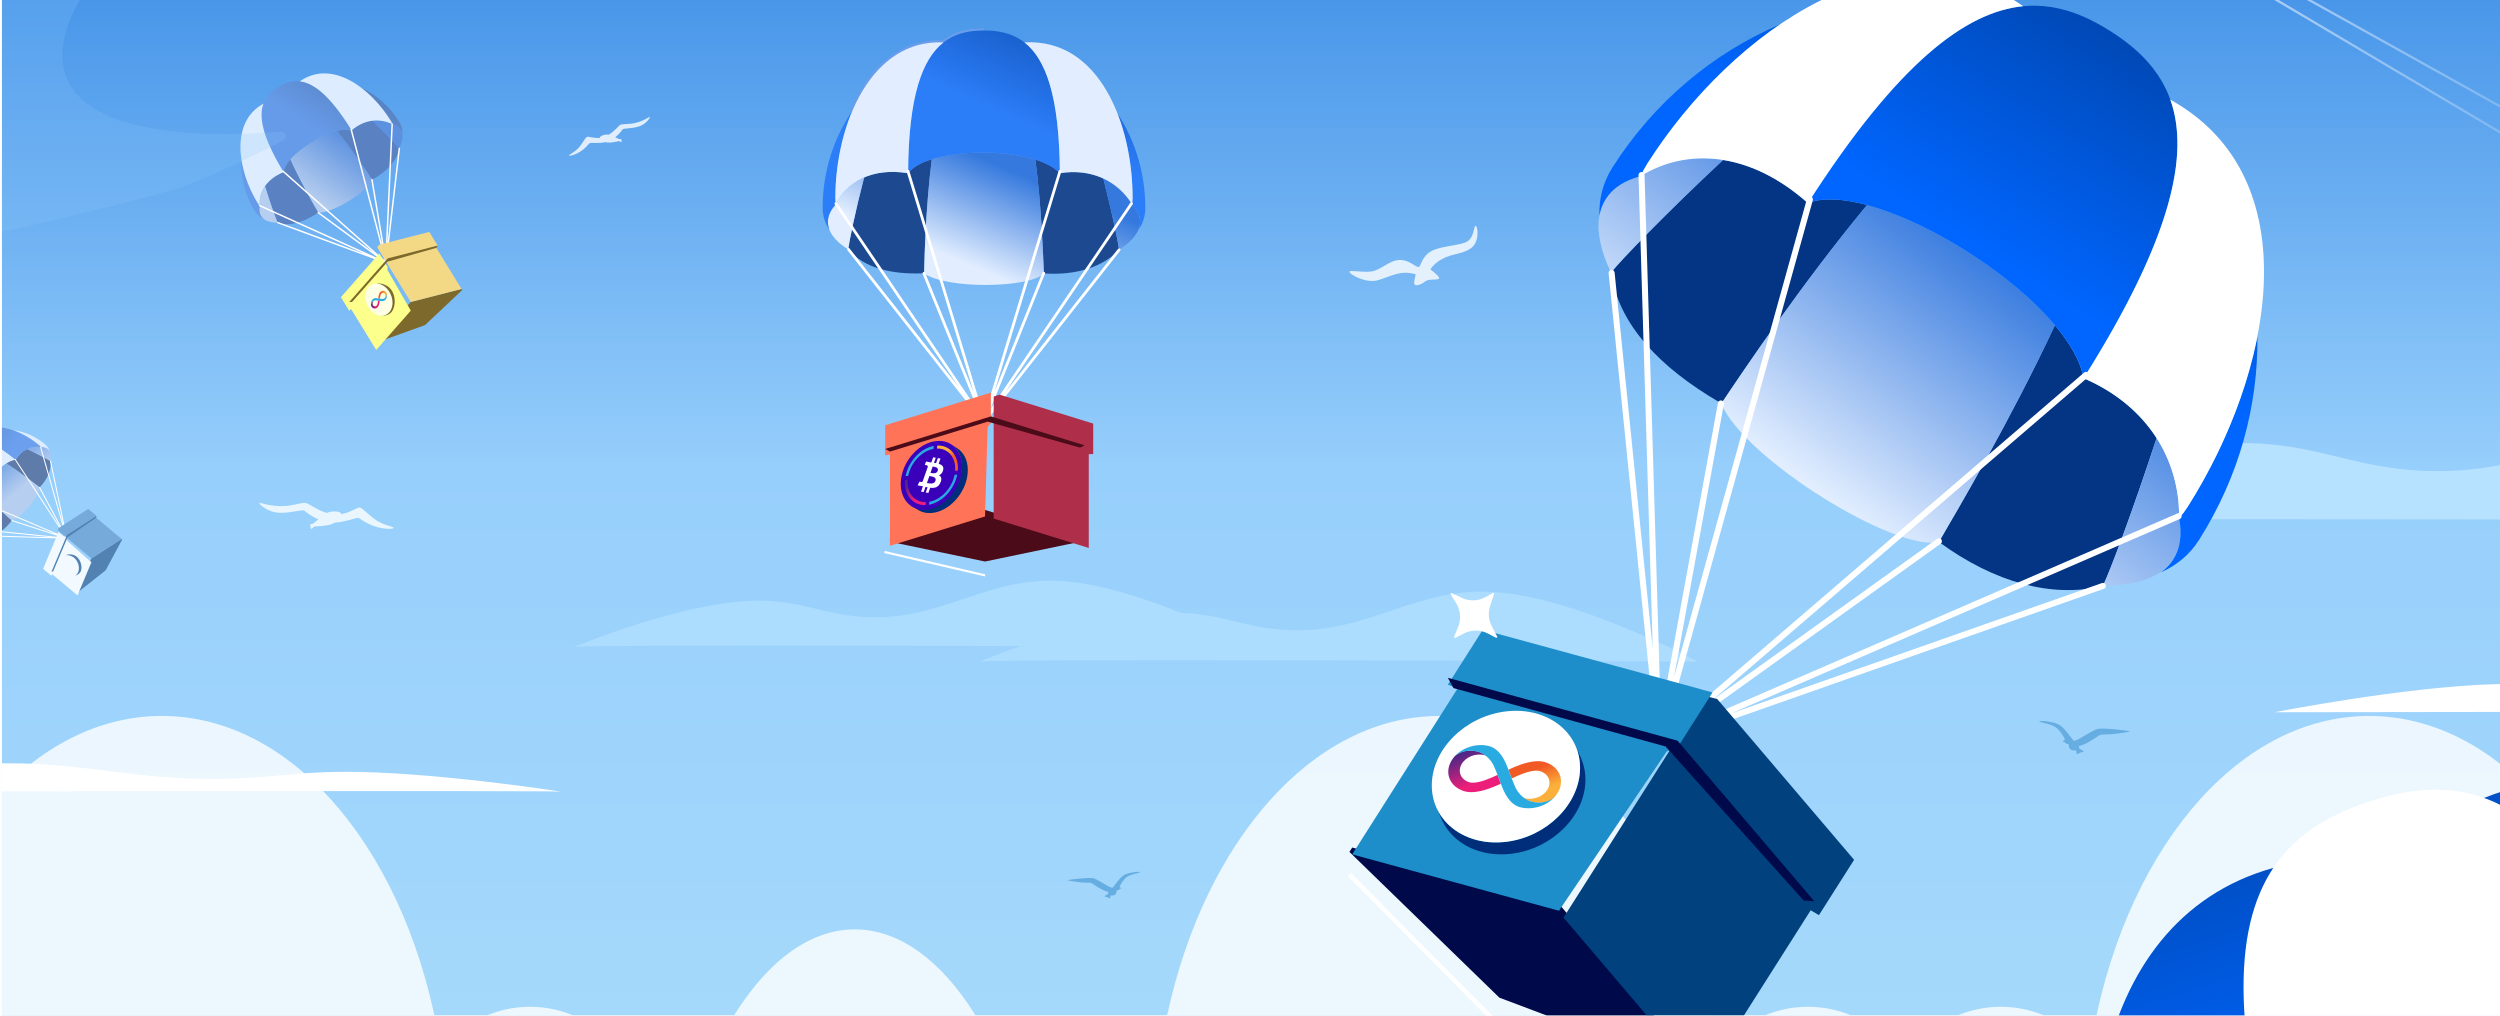 <svg width="640" height="260" viewBox="0 0 640 260" fill="none" xmlns="http://www.w3.org/2000/svg">
    <g clip-path="url(#clip0_6931_112375)" filter="url(#filter0_d_6931_112375)">
        <rect width="640" height="400" transform="translate(0.5 -70)" fill="white"/>
        <g clip-path="url(#clip1_6931_112375)">
            <rect width="640" height="400" transform="translate(0.5 -70)" fill="url(#paint0_linear_6931_112375)"/>
            <path fill-rule="evenodd" clip-rule="evenodd" d="M81.498 53.428C80.257 51.296 77.001 45.675 74.333 39.775C73.32 40.931 72.674 42.066 72.6 43.047C70.423 43.937 68.852 45.197 67.842 46.632C69.251 51.238 70.7 55.227 71.098 56.027C74.229 57.021 77.753 55.905 81.402 53.468L81.498 53.428ZM90.024 32.355C89.016 32.062 87.704 32.15 86.252 32.514C90.308 37.529 93.867 42.924 95.249 44.989C99.089 42.972 101.537 40.147 102.233 36.979C101.681 36.267 98.818 33.213 95.392 29.896C93.543 30.111 91.693 30.914 90.024 32.355ZM80.049 20.974C81.386 21.742 81.386 21.742 80.049 20.974V20.974ZM66.971 29.019C67.034 30.215 67.034 30.215 66.971 29.019V29.019Z" fill="#5A81C1"/>
            <path fill-rule="evenodd" clip-rule="evenodd" d="M86.252 32.513C82.172 33.536 76.987 36.736 74.33 39.776C77 45.677 80.257 51.297 81.497 53.429C85.331 53.627 94.669 47.651 95.247 44.992C93.865 42.924 90.307 37.528 86.252 32.513ZM95.471 29.973C98.82 33.221 101.617 36.2 102.211 36.953C103.143 35.093 103.352 33.471 102.677 32.294C102.242 31.585 101.497 31.101 100.508 30.83C98.919 30.026 97.177 29.697 95.432 29.893L95.393 29.898L95.471 29.973ZM66.489 51.703C66.283 52.708 66.377 53.591 66.812 54.299L66.843 54.349L66.872 54.39L66.898 54.432L66.927 54.471L66.958 54.513L66.992 54.557L67.023 54.596L67.054 54.635L67.085 54.672L67.114 54.703L67.148 54.739L67.182 54.776L67.192 54.786C67.213 54.807 67.237 54.831 67.257 54.851L67.294 54.885L67.307 54.896C67.333 54.922 67.362 54.945 67.39 54.971L67.427 55.002L67.44 55.013C67.46 55.029 67.481 55.047 67.502 55.062L67.544 55.094L67.572 55.114C68.393 55.716 69.601 56.013 71.099 56.026C70.7 55.226 69.252 51.237 67.843 46.63C66.747 48.192 66.315 49.963 66.489 51.703Z" fill="url(#paint1_linear_6931_112375)"/>
            <path opacity="0.2" d="M617.744 236.45C617.744 241.966 613.074 246.436 607.311 246.436H592.675C586.914 246.436 582.244 241.966 582.244 236.45C582.244 230.936 586.914 226.467 592.675 226.467H607.311C613.074 226.467 617.744 230.936 617.744 236.45Z" fill="url(#paint2_linear_6931_112375)"/>
            <path fill-rule="evenodd" clip-rule="evenodd" d="M61.785 39.73C61.56 44.224 62.662 48.882 65.228 53.063C65.798 53.991 66.597 54.667 67.579 55.119C67.266 54.892 67.009 54.619 66.814 54.301C66.378 53.59 66.282 52.71 66.49 51.705C66.303 51.491 66.132 51.258 65.98 51.007C63.897 47.614 62.349 43.612 61.785 39.73ZM92.446 21.434C95.454 23.709 98.128 26.813 100.12 30.059C100.275 30.31 100.403 30.567 100.51 30.829C101.499 31.102 102.242 31.586 102.678 32.294C102.873 32.612 102.999 32.965 103.061 33.348C103.101 32.267 102.863 31.249 102.293 30.321C99.828 26.305 96.358 23.292 92.446 21.434ZM90.024 32.356C81.444 18.506 76.025 18.378 71.252 21.305C66.48 24.233 64.138 29.126 72.6 43.048C72.945 38.577 85.104 30.923 90.024 32.356Z" fill="url(#paint3_linear_6931_112375)"/>
            <path fill-rule="evenodd" clip-rule="evenodd" d="M76.74 19.825C80.31 20.227 84.517 23.462 90.023 32.354C93.279 29.541 97.225 29.165 100.508 30.829C100.403 30.567 100.273 30.31 100.119 30.059C94.91 21.569 85.027 14.038 76.74 19.825ZM67.443 25.531C58.902 30.224 60.771 42.518 65.98 51.008C66.134 51.259 66.304 51.491 66.49 51.702C66.153 48.364 68.056 44.905 72.598 43.047C67.165 34.109 66.188 28.892 67.443 25.531Z" fill="#DEECFF"/>
            <path fill-rule="evenodd" clip-rule="evenodd" d="M97.905 62.014L95.024 45C95.008 44.896 95.076 44.8 95.18 44.781C95.281 44.763 95.38 44.833 95.398 44.935L98.673 64.284L100.202 30.792C100.207 30.688 100.296 30.607 100.4 30.613C100.504 30.618 100.584 30.706 100.579 30.81L99.182 61.385L102.043 36.953C102.054 36.849 102.147 36.776 102.251 36.787C102.355 36.8 102.428 36.893 102.418 36.997L98.995 66.232V66.235V66.237V66.24L98.993 66.243V66.248V66.253L98.99 66.258V66.261L98.987 66.266V66.271L98.985 66.277V66.279L98.982 66.282V66.287L98.98 66.29V66.292L98.977 66.295L98.974 66.3V66.303H98.972V66.308L98.969 66.31V66.313H98.966V66.316C98.959 66.326 98.951 66.336 98.943 66.344L98.941 66.347L98.938 66.349V66.352L98.933 66.355L98.93 66.357L98.927 66.36L98.922 66.362L98.92 66.365L98.917 66.368H98.915L98.912 66.37L98.909 66.373H98.907L98.904 66.375L98.901 66.378H98.899L98.896 66.381H98.894L98.891 66.383H98.888C98.883 66.388 98.878 66.391 98.873 66.394L98.87 66.396L98.868 66.399C98.842 66.412 98.816 66.422 98.787 66.425H98.782H98.777C98.761 66.425 98.746 66.422 98.73 66.42L98.725 66.417C98.714 66.414 98.701 66.412 98.691 66.407L98.282 66.222L71.061 56.175C70.964 56.139 70.915 56.03 70.949 55.933C70.985 55.835 71.094 55.785 71.193 55.822L93.427 64.027L66.371 51.801C66.275 51.757 66.234 51.645 66.275 51.551C66.319 51.455 66.431 51.413 66.525 51.455L97.388 65.403L81.359 53.593C81.276 53.53 81.258 53.411 81.32 53.328C81.38 53.244 81.5 53.226 81.583 53.288L95.567 63.593L72.322 42.971C72.244 42.901 72.236 42.784 72.306 42.706C72.374 42.628 72.494 42.62 72.572 42.688L98.467 65.66L89.716 32.168C89.69 32.069 89.752 31.965 89.851 31.939C89.952 31.913 90.056 31.973 90.082 32.074L97.905 62.014Z" fill="white"/>
            <path fill-rule="evenodd" clip-rule="evenodd" d="M96.482 86.654L108.797 82.225L118.322 73.251L118.153 72.973L105.163 76.3L96.312 86.376L96.482 86.654Z" fill="#7C692B"/>
            <path fill-rule="evenodd" clip-rule="evenodd" d="M96.561 62.282L97.095 61.65L109.895 58.372L112.041 61.869L111.541 62.199L118.153 72.973L105.162 76.3L96.561 62.282Z" fill="#F3D986"/>
            <path d="M788.79 132.483C693.219 132.051 500.395 131.447 493.664 132.483C493.664 132.483 542.42 111.884 575.212 112.42C593.119 112.712 602.622 118.799 620.516 119.539C654.646 120.949 672.54 101.337 706.595 104.006C740.462 106.66 788.79 132.483 788.79 132.483Z" fill="#B6E2FF"/>
            <g filter="url(#filter1_ii_6931_112375)">
                <path fill-rule="evenodd" clip-rule="evenodd" d="M96.563 62.287L96.561 62.282L87.712 72.359L87.715 72.361L87.272 72.865L89.403 76.338L89.87 75.876L96.314 86.376L105.162 76.299L99.169 65.863L99.238 65.139L97.107 61.669L96.563 62.287Z" fill="#FCFF8B"/>
            </g>
            <path d="M321.22 164.612C264.826 164.358 151.045 164.001 147.074 164.612C147.074 164.612 175.844 152.458 195.193 152.773C205.76 152.946 211.367 156.538 221.926 156.974C242.065 157.806 252.624 146.234 272.719 147.809C292.703 149.375 321.22 164.612 321.22 164.612Z" fill="#ACDDFF"/>
            <path fill-rule="evenodd" clip-rule="evenodd" d="M99.244 65.148L89.4 76.332L90.13 76.3L99.242 65.979L111.692 62.446L112.039 61.865L99.244 65.148Z" fill="#7C692B"/>
            <path fill-rule="evenodd" clip-rule="evenodd" d="M-14.901 128.691L-6.309 123.686L-0.429 115.67L-0.593 115.486L-9.84 119.76L-15.066 128.507L-14.901 128.691Z" fill="#5182B1"/>
            <path d="M434.644 168.369C375.1 168.1 254.962 167.723 250.769 168.369C250.769 168.369 281.146 155.535 301.576 155.868C312.733 156.05 318.654 159.843 329.803 160.304C351.067 161.182 362.216 148.964 383.433 150.626C404.534 152.28 434.644 168.369 434.644 168.369Z" fill="#ACDDFF"/>
            <path d="M-58.58 201.647C6.886 201.539 138.97 201.386 143.581 201.647C143.581 201.647 110.183 196.454 87.721 196.589C75.454 196.662 68.945 198.197 56.687 198.384C33.309 198.739 21.051 193.794 -2.276 194.467C-25.475 195.137 -58.58 201.647 -58.58 201.647Z" fill="white"/>
            <path d="M-182.764 201.647C-117.299 201.539 14.785 201.386 19.396 201.647C19.396 201.647 -14.002 196.454 -36.464 196.589C-48.73 196.662 -55.24 198.197 -67.497 198.384C-90.876 198.739 -103.134 193.794 -126.461 194.467C-149.66 195.137 -182.764 201.647 -182.764 201.647Z" fill="white"/>
            <g filter="url(#filter2_f_6931_112375)">
                <path d="M233.292 295.124C229.279 295.124 225.523 296.764 222.275 299.588C215.934 288.075 206.417 280.713 195.736 280.713C187.415 280.713 179.783 285.163 173.815 292.567C166.864 271.336 152.407 256.735 135.689 256.735C127.223 256.735 119.341 260.493 112.714 266.945C104.886 218.357 75.948 182.28 41.426 182.28C8.883 182.28 -18.695 214.346 -28.309 258.727C-40.362 263.37 -50.33 275.828 -55.791 292.297C-57.254 291.836 -58.767 291.59 -60.318 291.59C-72.56 291.59 -82.484 306.609 -82.484 325.132C-82.484 325.452 -82.459 325.761 -82.453 326.077H255.374C254.496 308.765 244.956 295.124 233.292 295.124Z" fill="white" fill-opacity="0.8"/>
            </g>
            <g filter="url(#filter3_f_6931_112375)">
                <path d="M560.44 295.124C556.426 295.124 552.67 296.764 549.422 299.588C543.081 288.075 533.564 280.713 522.883 280.713C514.562 280.713 506.93 285.163 500.962 292.567C494.011 271.336 479.554 256.735 462.836 256.735C454.37 256.735 446.488 260.493 439.861 266.945C432.033 218.357 403.095 182.28 368.574 182.28C336.03 182.28 308.452 214.346 298.838 258.727C286.785 263.37 276.818 275.828 271.356 292.297C269.893 291.836 268.381 291.59 266.83 291.59C254.587 291.59 244.664 306.609 244.664 325.132C244.664 325.452 244.689 325.761 244.694 326.077H582.521C581.643 308.765 572.103 295.124 560.44 295.124Z" fill="white" fill-opacity="0.8"/>
            </g>
            <g filter="url(#filter4_f_6931_112375)">
                <path d="M414.624 295.124C418.637 295.124 422.393 296.764 425.641 299.588C431.982 288.075 441.5 280.713 452.18 280.713C460.501 280.713 468.133 285.163 474.101 292.567C481.052 271.336 495.509 256.735 512.227 256.735C520.693 256.735 528.575 260.493 535.202 266.945C543.03 218.357 571.968 182.28 606.49 182.28C639.033 182.28 666.612 214.346 676.225 258.727C688.278 263.37 698.245 275.828 703.707 292.297C705.17 291.836 706.683 291.59 708.234 291.59C720.476 291.59 730.4 306.609 730.4 325.132C730.4 325.452 730.375 325.761 730.369 326.077H392.542C393.42 308.765 402.96 295.124 414.624 295.124Z" fill="white" fill-opacity="0.8"/>
            </g>
            <g filter="url(#filter5_f_6931_112375)">
                <path d="M83.6 349.768C86.429 349.768 89.076 351.408 91.365 354.232C95.834 342.719 102.542 335.357 110.07 335.357C115.935 335.357 121.314 339.807 125.521 347.211C130.419 325.98 140.609 311.379 152.392 311.379C158.359 311.379 163.915 315.137 168.585 321.589C174.103 273.001 194.499 236.924 218.83 236.924C241.767 236.924 261.205 268.99 267.98 313.371C276.476 318.014 283.501 330.472 287.35 346.941C288.381 346.48 289.447 346.235 290.541 346.235C299.169 346.235 306.164 361.253 306.164 379.776C306.164 380.096 306.146 380.405 306.142 380.721H68.036C68.655 363.409 75.379 349.768 83.6 349.768Z" fill="white" fill-opacity="0.8"/>
            </g>
            <path d="M582.244 181.337C647.709 181.228 779.793 181.076 784.404 181.337C784.404 181.337 751.006 176.143 728.544 176.278C716.278 176.352 709.768 177.887 697.511 178.073C674.132 178.429 661.874 173.484 638.547 174.157C615.348 174.826 582.244 181.337 582.244 181.337Z" fill="white"/>
            <path d="M405.31 -104.522L689.715 53.914" stroke="url(#paint4_linear_6931_112375)" stroke-width="0.586"/>
            <path d="M407.43 -104.788L687.594 61.032" stroke="url(#paint5_linear_6931_112375)" stroke-width="0.586"/>
            <path d="M218.264 27.235C222.685 16.959 230.434 9.33 241.537 9.863C238.988 11.852 236.839 15.015 235.275 19.909C238.679 9.259 244.853 6.805 251.897 6.805M289.832 51.154C289.825 51.201 289.818 51.248 289.81 51.294C286.145 45.337 279.385 42.026 271.317 43.347M271.317 43.347C271.301 39.685 271.166 36.378 270.923 33.393M271.317 43.347C264.777 36.14 237.487 36.454 232.48 43.345L232.48 43.347L232.479 43.347" stroke="#689DEC" stroke-width="1.109"/>
            <path fill-rule="evenodd" clip-rule="evenodd" d="M236.573 68.997C236.685 64.312 236.996 51.976 238.536 39.77C235.749 40.641 233.579 41.837 232.48 43.348C228.072 42.627 224.279 43.104 221.22 44.427C218.923 53.286 217.302 61.18 217.157 62.873C221.235 67.592 228.054 69.287 236.382 68.969L236.573 68.997ZM271.317 43.348C269.977 41.873 267.765 40.711 265.054 39.858C266.635 52.008 267.037 64.276 267.224 68.997C275.448 69.549 282.218 67.405 286.49 62.967C286.307 61.263 284.703 53.475 282.451 44.701C279.243 43.211 275.452 42.671 271.317 43.348ZM266.474 15.011C267.874 17.585 267.874 17.585 266.474 15.011V15.011ZM237.305 15.044C236.221 17.043 236.221 17.043 237.305 15.044V15.044Z" fill="#1D4991"/>
            <path fill-rule="evenodd" clip-rule="evenodd" d="M265.054 39.857C257.432 37.459 245.854 37.491 238.536 39.771C236.995 51.977 236.685 64.313 236.575 68.997C242.582 73.129 263.643 72.731 267.224 68.997C267.038 64.276 266.635 52.007 265.054 39.857ZM282.504 44.904C284.701 53.489 286.27 61.09 286.483 62.901C289.839 60.815 291.786 58.397 291.866 55.819C291.866 54.238 291.144 52.716 289.81 51.295C288.038 48.413 285.541 46.151 282.524 44.735L282.452 44.701L282.504 44.904ZM213.987 51.295C212.654 52.716 211.932 54.238 211.932 55.819V55.927L211.937 56.023L211.94 56.118L211.947 56.212L211.954 56.307L211.967 56.416L211.979 56.509L211.991 56.602L212.006 56.693L212.021 56.774L212.038 56.865L212.058 56.956L212.062 56.983C212.077 57.041 212.089 57.098 212.104 57.154L212.129 57.245L212.139 57.275C212.158 57.341 212.178 57.41 212.2 57.476L212.229 57.567L212.239 57.594C212.256 57.643 212.274 57.692 212.291 57.739L212.328 57.832L212.352 57.893C213.084 59.683 214.746 61.362 217.156 62.872C217.304 61.181 218.924 53.285 221.219 44.426C217.893 45.864 215.433 48.302 213.987 51.295Z" fill="url(#paint6_linear_6931_112375)"/>
            <path fill-rule="evenodd" clip-rule="evenodd" d="M218.265 27.233C213.437 34.287 210.595 42.922 210.595 52.243C210.595 54.313 211.219 56.2 212.356 57.904C212.076 57.223 211.933 56.528 211.933 55.819C211.933 54.236 212.654 52.716 213.986 51.294C213.899 50.763 213.852 50.219 213.852 49.658C213.852 42.097 215.321 34.078 218.265 27.233ZM286.09 28.071C288.699 34.742 289.944 42.427 289.944 49.658C289.944 50.219 289.898 50.763 289.81 51.294C291.143 52.716 291.865 54.236 291.865 55.819C291.865 56.528 291.72 57.223 291.44 57.904C292.578 56.2 293.202 54.313 293.202 52.243C293.202 43.289 290.578 34.966 286.09 28.071ZM271.317 43.347C271.186 12.398 262.535 6.805 251.897 6.805C241.262 6.805 232.611 12.398 232.479 43.347C237.482 36.454 264.776 36.14 271.317 43.347Z" fill="url(#paint7_linear_6931_112375)"/>
            <path fill-rule="evenodd" clip-rule="evenodd" d="M262.26 9.862C267.636 14.059 271.233 23.479 271.317 43.347C279.385 42.026 286.145 45.336 289.81 51.293C289.899 50.764 289.944 50.217 289.944 49.659C289.944 30.738 281.425 8.726 262.26 9.862ZM241.537 9.862C223.04 8.976 213.852 30.738 213.852 49.659C213.852 50.217 213.899 50.764 213.986 51.293C216.762 45.552 223.277 41.842 232.48 43.347C232.565 23.479 236.159 14.059 241.537 9.862Z" fill="#E2EEFF"/>
            <path fill-rule="evenodd" clip-rule="evenodd" d="M254.611 99.203L266.854 68.792C266.927 68.608 267.135 68.518 267.319 68.593C267.504 68.666 267.591 68.877 267.518 69.059L253.598 103.642L289.349 50.932C289.461 50.77 289.684 50.726 289.846 50.838C290.011 50.949 290.052 51.172 289.943 51.335L257.305 99.455L286.21 62.736C286.331 62.581 286.556 62.554 286.712 62.676C286.867 62.799 286.896 63.025 286.772 63.18L252.185 107.116V107.118H252.182V107.121L252.18 107.123L252.177 107.125L252.175 107.128L252.172 107.13V107.133L252.168 107.138L252.165 107.14L252.16 107.145L252.153 107.152L252.146 107.159L252.141 107.164L252.138 107.167L252.134 107.171L252.131 107.174L252.129 107.176H252.126L252.124 107.179L252.121 107.181H252.119V107.184H252.117L252.114 107.186L252.112 107.188L252.109 107.191H252.107L252.105 107.193L252.102 107.196H252.1V107.198L252.095 107.201H252.092L252.09 107.203L252.088 107.205H252.085L252.083 107.208H252.08L252.078 107.21L252.075 107.213H252.073L252.071 107.215H252.068L252.066 107.218H252.063L252.061 107.22L252.056 107.222H252.054C252.034 107.232 252.012 107.239 251.991 107.247H251.986L251.983 107.249H251.981H251.978H251.976H251.974L251.964 107.251C251.961 107.251 251.959 107.254 251.957 107.254H251.947L251.942 107.256H251.937H251.935H251.932H251.93H251.925H251.923H251.92H251.918L251.915 107.259H251.913H251.911H251.908H251.906H251.903H251.901H251.898H251.896H251.894H251.891H251.889H251.886H251.884L251.881 107.256H251.879H251.877H251.874H251.869H251.867H251.865H251.862H251.86C251.85 107.256 251.838 107.259 251.828 107.259H251.821H251.814C251.76 107.256 251.707 107.244 251.656 107.218H251.654L251.651 107.215H251.649V107.213L251.644 107.21C251.617 107.196 251.593 107.176 251.571 107.157L251.564 107.15C251.549 107.133 251.535 107.116 251.523 107.096L251.043 106.391L216.95 63.078C216.826 62.923 216.853 62.697 217.008 62.576C217.163 62.453 217.388 62.479 217.512 62.635L245.36 98.012L213.701 51.335C213.589 51.172 213.631 50.949 213.796 50.838C213.96 50.726 214.183 50.77 214.293 50.932L250.41 104.18L236.189 69.127C236.116 68.945 236.203 68.736 236.388 68.661C236.57 68.586 236.78 68.676 236.853 68.858L249.258 99.433L232.106 42.951C232.048 42.762 232.157 42.561 232.346 42.505C232.535 42.447 232.734 42.554 232.792 42.743L251.898 105.666L271.007 42.743C271.063 42.554 271.264 42.447 271.453 42.505C271.642 42.561 271.749 42.762 271.693 42.951L254.611 99.203Z" fill="white"/>
            <path fill-rule="evenodd" clip-rule="evenodd" d="M227.829 137.681L252.166 142.748L276.506 137.681V137.061L252.166 129.541L227.829 137.061V137.681Z" fill="#4B0B19"/>
            <g filter="url(#filter6_i_6931_112375)">
                <path fill-rule="evenodd" clip-rule="evenodd" d="M252.166 98.299L253.663 97.807L277.643 105.218V113.011L276.505 113.05V137.062L252.166 129.54V98.299Z" fill="#AF2F4A"/>
            </g>
            <g filter="url(#filter7_ii_6931_112375)">
                <path fill-rule="evenodd" clip-rule="evenodd" d="M252.167 98.31V98.3L227.83 105.82V105.831L226.612 106.206V113.943L227.83 113.66V137.062L252.167 129.541L252.832 106.685L253.664 105.585V97.847L252.167 98.31Z" fill="#FF7458"/>
            </g>
            <path fill-rule="evenodd" clip-rule="evenodd" d="M243.408 112.689C245.119 113.726 246.208 115.729 246.208 118.329C246.208 122.973 242.735 127.764 238.452 129.031C236.567 129.588 234.84 129.37 233.496 128.556L235.046 129.563C236.39 130.378 238.117 130.596 240.002 130.038C244.285 128.772 247.758 123.98 247.758 119.337C247.758 116.736 246.669 114.733 244.958 113.697L243.408 112.689Z" fill="#002E7A"/>
            <path fill-rule="evenodd" clip-rule="evenodd" d="M96.123 71.633C96.953 71.552 98.349 72.284 99.036 73.167C100.262 74.744 100.398 77.249 99.34 78.762C98.874 79.428 98.255 79.791 97.603 79.854L98.373 79.804C99.025 79.741 99.86 79.428 100.326 78.762C101.384 77.249 101.288 74.623 100.062 73.046C99.257 72.011 97.723 71.503 96.893 71.583L96.123 71.633Z" fill="#7C692B"/>
            <path fill-rule="evenodd" clip-rule="evenodd" d="M253.663 105.602L226.611 113.935L227.827 114.607L252.832 106.946L276.506 113.599L277.643 113L253.663 105.602Z" fill="#4B0B19"/>
            <path fill-rule="evenodd" clip-rule="evenodd" d="M440.645 102.346C446.255 93.959 461.062 71.893 477.955 51.488C471.884 49.85 466.558 49.518 462.816 51V50.998C455.634 44.599 448.191 41.084 441.105 39.957C426.702 53.407 414.643 65.889 412.423 68.795C414.384 82.082 424.825 93.035 440.329 102.072L440.645 102.346ZM533.407 95.837C532.676 91.604 529.998 86.941 526.054 82.26C514.9 106.172 501.467 128.937 496.354 137.731C510.668 148.229 525.449 152.148 538.338 149.011C539.971 145.705 546.048 129.699 552.085 111.148C547.973 104.739 541.704 99.381 533.407 95.837ZM557.322 38.737H557.321C556.896 45.033 556.897 45.031 557.322 38.737ZM504.266 5.121C499.985 7.504 499.986 7.504 504.266 5.121H504.266Z" fill="#043484"/>
            <path fill-rule="evenodd" clip-rule="evenodd" d="M526.054 82.26C514.969 69.1 493.889 55.791 477.955 51.487C461.06 71.894 446.255 93.959 440.645 102.346C446.794 116.788 485.536 140.384 496.353 137.73C501.467 128.935 514.903 106.166 526.054 82.26ZM551.945 111.578C546.027 129.722 540.103 145.347 538.398 148.886C546.909 148.967 553.241 146.819 556.36 142.227C558.185 139.352 558.629 135.753 557.848 131.628C557.952 124.347 556.025 117.354 552.176 111.292L552.085 111.148L551.945 111.578ZM420.029 44.09C415.963 45.135 412.894 47.068 411.068 49.941L410.946 50.14L410.84 50.316L410.739 50.495L410.641 50.673L410.547 50.855L410.442 51.066L410.357 51.247L410.273 51.432L410.194 51.614L410.127 51.777L410.055 51.964L409.985 52.149L409.964 52.209C409.921 52.327 409.88 52.447 409.841 52.569L409.781 52.763L409.763 52.823C409.719 52.969 409.679 53.116 409.64 53.264L409.592 53.461L409.577 53.522C409.553 53.63 409.529 53.738 409.506 53.846L409.463 54.056L409.438 54.198C408.702 58.292 409.782 63.266 412.423 68.793C414.643 65.888 426.702 53.406 441.104 39.956C433.398 38.728 426.109 40.321 420.029 44.09Z" fill="url(#paint8_linear_6931_112375)"/>
            <path fill-rule="evenodd" clip-rule="evenodd" d="M608.799 292.369C591.859 295.389 569.793 306.99 558.099 318.638C567.325 343.472 579.031 367.327 583.489 376.379C599.071 378.275 638.877 356.521 641.987 345.825C636.927 336.999 623.926 313.979 608.799 292.369ZM647.135 284.606C659.889 298.803 670.459 311.746 672.671 314.992C676.997 307.661 678.302 301.104 675.885 296.107C674.308 293.089 671.413 290.905 667.45 289.519C661.197 285.788 654.177 283.961 647.002 284.263L646.832 284.27L647.135 284.606ZM522.73 365.104C521.603 369.148 521.741 372.772 523.317 375.79L523.428 375.995L523.528 376.175L523.632 376.352L523.738 376.526L523.848 376.698L523.978 376.894L524.093 377.059L524.211 377.225L524.329 377.384L524.437 377.523L524.562 377.679L524.688 377.833L524.729 377.88C524.81 377.977 524.894 378.072 524.979 378.167L525.117 378.316L525.16 378.361C525.264 378.472 525.372 378.58 525.48 378.688L525.627 378.828L525.673 378.873C525.754 378.947 525.836 379.022 525.918 379.095L526.078 379.237L526.188 379.331C529.366 382.015 534.213 383.566 540.32 384.043C538.915 380.668 534.135 363.983 529.688 344.785C524.772 350.846 522.506 357.955 522.73 365.104Z" fill="url(#paint9_linear_6931_112375)"/>
            <path fill-rule="evenodd" clip-rule="evenodd" d="M666.629 276.817C645.871 277.143 617.349 286.698 601.172 298.313C607.364 329.673 616.699 360.344 620.261 371.986C638.453 377.254 690.063 359.032 695.833 346.894C691.511 335.405 680.473 305.477 666.629 276.817ZM713.787 274.975C726.235 294.347 736.325 311.803 738.333 316.097C744.9 308.202 747.721 300.644 745.808 294.226C744.512 290.326 741.487 287.166 737.034 284.75C730.306 279.099 722.299 275.567 713.696 274.541L713.491 274.516L713.787 274.975ZM550.073 346.824C547.949 351.423 547.415 355.766 548.708 359.665L548.801 359.93L548.885 360.164L548.975 360.395L549.067 360.622L549.165 360.849L549.282 361.108L549.387 361.326L549.496 361.546L549.606 361.758L549.707 361.945L549.827 362.155L549.946 362.362L549.987 362.427C550.065 362.557 550.145 362.687 550.229 362.817L550.364 363.021L550.407 363.083C550.51 363.236 550.617 363.385 550.725 363.534L550.873 363.729L550.919 363.791C551.002 363.896 551.084 364.001 551.168 364.104L551.331 364.303L551.444 364.436C554.711 368.246 560.184 371.03 567.366 372.778C566.344 368.487 563.872 347.692 562.284 323.968C555.258 330.236 551.187 338.266 550.073 346.824Z" fill="#043484"/>
            <path fill-rule="evenodd" clip-rule="evenodd" d="M455.586 5.296C438.665 12.544 423.529 24.956 412.766 41.902C410.379 45.658 409.334 49.81 409.433 54.223C409.71 52.663 410.25 51.229 411.069 49.941C412.894 47.067 415.963 45.136 420.029 44.089C420.479 43.025 421.025 41.981 421.671 40.965C430.404 27.217 442.331 14.336 455.586 5.296ZM577.898 85.123C574.938 100.26 568.329 115.668 559.978 128.815C559.333 129.831 558.62 130.77 557.848 131.629C558.629 135.754 558.185 139.353 556.36 142.227C555.542 143.515 554.474 144.614 553.179 145.528C557.216 143.741 560.529 141.031 562.915 137.273C573.255 120.994 578.094 102.84 577.898 85.123ZM533.407 95.837C568.901 39.429 559.635 19.275 540.301 6.995C520.968 -5.285 498.787 -5.106 462.816 50.998C479.868 44.241 529.842 75.183 533.407 95.837Z" fill="url(#paint10_linear_6931_112375)"/>
            <path fill-rule="evenodd" clip-rule="evenodd" d="M536.396 286.521C529.922 309.06 529.985 333.998 538.044 358.27C539.83 363.651 543.086 368.026 547.522 371.483C546.205 369.953 545.224 368.264 544.612 366.419C543.246 362.303 543.811 357.719 546.052 352.862C545.364 351.561 544.774 350.18 544.291 348.725C537.753 329.032 534.643 306.885 536.396 286.521ZM713.7 230.075C726.259 245.187 736.145 264.12 742.397 282.951C742.881 284.407 743.233 285.866 743.46 287.321C748.161 289.872 751.356 293.208 752.722 297.325C753.335 299.17 753.559 301.109 753.419 303.123C754.907 297.7 754.899 292.246 753.112 286.864C745.371 263.547 731.348 244.149 713.7 230.075ZM688.445 282.621C661.349 202.155 633.992 195.07 606.3 204.265C578.608 213.459 560.92 235.499 587.332 316.191C594.395 293.916 665.186 269.506 688.445 282.621Z" fill="url(#paint11_linear_6931_112375)"/>
            <path d="M345.452 222.888L387.355 265.169" stroke="white" stroke-width="1.171"/>
            <path d="M226.418 140.313L252.168 146.294" stroke="white" stroke-width="0.555"/>
            <path fill-rule="evenodd" clip-rule="evenodd" d="M555.603 24.515C560.532 38.352 556.194 59.623 533.406 95.835C549.596 102.751 558.062 116.573 557.847 131.628C558.62 130.769 559.332 129.83 559.978 128.814C581.821 94.425 591.751 44.576 555.603 24.515ZM517.937 0.59C485.34 -22.375 443.514 6.574 421.67 40.964C421.025 41.981 420.478 43.024 420.028 44.09C431.698 36.856 447.825 37.638 462.816 50.999C485.909 14.979 503.318 2.011 517.937 0.59Z" fill="white"/>
            <path fill-rule="evenodd" clip-rule="evenodd" d="M635.918 203.27C653.547 209.549 671.05 230.962 688.443 282.62C708.308 272.209 728.771 274.983 743.459 287.321C743.233 285.866 742.88 284.407 742.397 282.951C726.043 233.693 684.834 183.745 635.918 203.27ZM581.967 221.183C533.044 234.864 527.935 299.466 544.29 348.725C544.774 350.181 545.363 351.561 546.053 352.863C548.311 335.518 562.071 320.228 587.333 316.191C570.376 264.387 571.596 236.757 581.967 221.183Z" fill="url(#paint12_linear_6931_112375)"/>
            <path fill-rule="evenodd" clip-rule="evenodd" d="M438.553 178.072L495.916 136.928C496.262 136.68 496.745 136.759 496.993 137.106C497.242 137.453 497.162 137.934 496.816 138.184L431.585 184.97L557.424 130.438C557.815 130.269 558.27 130.449 558.44 130.839C558.609 131.231 558.429 131.685 558.038 131.856L443.158 181.638L538.089 148.269C538.492 148.127 538.933 148.338 539.074 148.741C539.215 149.143 539.003 149.584 538.602 149.725L425.008 189.654L425.007 189.655L425.003 189.656L425 189.657L424.995 189.659L424.993 189.66L424.991 189.66L424.988 189.661L424.986 189.662L424.983 189.663L424.976 189.665L424.975 189.665L424.973 189.666L424.97 189.667L424.968 189.667L424.964 189.669L424.958 189.671L424.954 189.672L424.951 189.673V189.673L424.946 189.674L424.934 189.677L424.927 189.679L424.91 189.683L424.909 189.683L424.907 189.684L424.9 189.685L424.888 189.688L424.882 189.689V189.689L424.88 189.689L424.87 189.691L424.863 189.692L424.861 189.692L424.86 189.693L424.851 189.694L424.845 189.695L424.843 189.695L424.84 189.696L424.838 189.696V189.696L424.833 189.697L424.828 189.697L424.824 189.698L424.821 189.698L424.819 189.698L424.818 189.698L424.814 189.699L424.809 189.699L424.806 189.7L424.802 189.7L424.801 189.7L424.797 189.7L424.794 189.7L424.791 189.701L424.786 189.701L424.784 189.701L424.782 189.701L424.779 189.701L424.775 189.702H424.772L424.767 189.702L424.765 189.702L424.764 189.702H424.759H424.757L424.753 189.702H424.748H424.747L424.743 189.702L424.738 189.702H424.737H424.735H424.73H424.728H424.725L424.718 189.702H424.716L424.711 189.702H424.708L424.706 189.702L424.699 189.701V189.701L424.698 189.701L424.691 189.701L424.689 189.701L424.686 189.701L424.683 189.7L424.679 189.7L424.676 189.7L424.672 189.7L424.671 189.699L424.667 189.699L424.666 189.699L424.661 189.698L424.654 189.698L424.65 189.697L424.649 189.697H424.647C424.598 189.691 424.551 189.681 424.505 189.666V189.666L424.504 189.665L424.493 189.662L424.49 189.661L424.487 189.66L424.48 189.658L424.477 189.656L424.475 189.655L424.468 189.653L424.45 189.646C424.445 189.644 424.438 189.641 424.433 189.639L424.423 189.634L424.416 189.631L424.406 189.626L424.404 189.626V189.625L424.397 189.623L424.389 189.618L424.387 189.617L424.385 189.616L424.38 189.614L424.379 189.613L424.377 189.612L424.374 189.61L424.37 189.608L424.367 189.607L424.365 189.605L424.364 189.604L424.362 189.604L424.358 189.601L424.353 189.599L424.35 189.597L424.348 189.596L424.347 189.596V189.595L424.342 189.592L424.336 189.589L424.333 189.587L424.33 189.585L424.325 189.582L424.321 189.579L424.318 189.577L424.313 189.575L424.309 189.572L424.304 189.569L424.301 189.566L424.298 189.564L424.294 189.561L424.289 189.558L424.286 189.555L424.282 189.553L424.279 189.55L424.274 189.546L424.269 189.543L424.267 189.541L424.266 189.539L424.259 189.535L424.255 189.532C424.235 189.522 424.217 189.512 424.196 189.5L424.185 189.493L424.183 189.491L424.181 189.49L424.169 189.483V189.482C424.073 189.419 423.99 189.333 423.93 189.229V189.228L423.928 189.224L423.923 189.218L423.921 189.215L423.92 189.212L423.914 189.201V189.2C423.884 189.143 423.86 189.081 423.845 189.017L423.842 188.999C423.83 188.95 423.825 188.901 423.825 188.852L423.769 187.019L411.802 68.929C411.76 68.505 412.069 68.125 412.493 68.083C412.917 68.039 413.295 68.348 413.339 68.772L423.113 165.23L419.456 43.83C419.444 43.405 419.779 43.049 420.206 43.037C420.631 43.023 420.987 43.359 421.001 43.785L425.17 182.264L439.793 102.137C439.87 101.718 440.272 101.44 440.691 101.517C441.111 101.593 441.389 101.995 441.312 102.415L428.557 172.311L462.592 49.845C462.707 49.435 463.132 49.193 463.543 49.308C463.954 49.421 464.194 49.847 464.08 50.259L426.163 186.687L533.538 94.377C533.862 94.098 534.349 94.135 534.627 94.458C534.905 94.782 534.868 95.27 534.545 95.546L438.553 178.072Z" fill="white"/>
            <path fill-rule="evenodd" clip-rule="evenodd" d="M345.452 217.091L383.84 254.401L433.929 273.29L434.644 272.166L399.088 230.396L346.167 215.966L345.452 217.091Z" fill="#000949"/>
            <g filter="url(#filter8_i_6931_112375)">
                <path fill-rule="evenodd" clip-rule="evenodd" d="M435.156 173.609L438.444 174.442L473.476 215.596L464.476 229.763L462.365 228.52L434.643 272.166L399.087 230.395L435.156 173.609Z" fill="#00417E"/>
            </g>
            <g filter="url(#filter9_ii_6931_112375)">
                <path fill-rule="evenodd" clip-rule="evenodd" d="M435.145 173.629L435.156 173.61L382.234 159.181L382.222 159.199L379.576 158.479L370.643 172.541L373.183 173.429L346.165 215.966L399.088 230.395L426.683 189.622L429.466 188.579L438.397 174.516L435.145 173.629Z" fill="#1D8ECA"/>
            </g>
            <path fill-rule="evenodd" clip-rule="evenodd" d="M429.445 188.612L370.654 172.525L372.089 175.152L426.381 190.097L461.732 229.518L464.489 229.744L429.445 188.612Z" fill="#000949"/>
            <path fill-rule="evenodd" clip-rule="evenodd" d="M403.119 189.465C404.008 191.292 404.498 193.347 404.498 195.56C404.498 204.782 396 213.268 385.517 214.514C377.551 215.461 370.73 211.954 367.916 206.168L369.285 209.223C372.1 215.009 378.92 218.516 386.887 217.569C397.369 216.322 405.867 207.836 405.867 198.615C405.867 196.402 405.377 194.347 404.488 192.52L403.119 189.465Z" fill="#002E7A"/>
            <path d="M404.497 195.56C404.497 204.782 396 213.268 385.517 214.514C375.035 215.761 366.537 209.295 366.537 200.074C366.537 190.852 375.035 182.366 385.517 181.12C396 179.873 404.497 186.339 404.497 195.56Z" fill="white"/>
            <path d="M395.431 194.081C393.899 193.642 391.841 193.863 389.311 194.735C388.112 195.148 387.001 195.64 386.148 196.044C386.148 196.044 386.148 196.044 386.15 196.05L386.153 196.045C386.153 196.045 386.548 197.122 387.002 198.284C387.81 197.892 388.949 197.368 390.158 196.948C392.408 196.173 393.574 196.208 394.16 196.376C396.363 197.007 397.289 199.077 396.229 200.989C395.176 202.889 392.52 203.931 390.314 203.313C390.214 203.284 390.093 203.235 389.947 203.159C390.453 203.589 391.045 203.965 391.701 204.153C395.737 205.31 397.827 203.192 397.973 203.037C398.329 202.643 398.64 202.211 398.897 201.749C400.655 198.577 399.1 195.133 395.431 194.081Z" fill="url(#paint13_linear_6931_112375)"/>
            <path d="M374.942 201.574C376.475 202.013 378.533 201.792 381.062 200.92C382.262 200.508 383.373 200.015 384.226 199.611C384.226 199.611 384.226 199.611 384.223 199.605L384.221 199.61C384.221 199.61 383.825 198.533 383.372 197.371C382.564 197.763 381.425 198.287 380.216 198.707C377.966 199.482 376.799 199.447 376.214 199.28C374.013 198.644 373.087 196.574 374.147 194.662C375.2 192.762 377.856 191.72 380.062 192.338C380.162 192.366 380.283 192.416 380.429 192.492C379.923 192.062 379.331 191.686 378.675 191.498C374.639 190.34 372.554 192.46 372.405 192.609C372.047 193.008 371.738 193.435 371.482 193.898C369.719 197.078 371.274 200.522 374.942 201.574Z" fill="url(#paint14_linear_6931_112375)"/>
            <path d="M391.721 204.099C389.681 203.461 388.339 201.395 388.101 200.909C387.485 199.651 386.271 196.379 386.177 196.121C385.324 193.66 383.916 190.779 381.336 190.04L381.332 190.038L381.327 190.037C378.189 189.152 374.509 190.288 372.406 192.61C372.55 192.459 374.908 190.364 378.649 191.535C380.689 192.173 382.029 194.263 382.271 194.75C382.887 196.008 384.101 199.28 384.195 199.538C385.05 201.995 386.459 204.876 389.038 205.616L389.043 205.617L389.048 205.618C392.186 206.503 395.871 205.368 397.969 203.046C397.82 203.195 395.469 205.268 391.721 204.099Z" fill="#29ABE2"/>
            <g clip-path="url(#clip2_6931_112375)">
                <path d="M239.675 111.904C243.957 111.454 246.875 115.023 246.193 119.873C245.512 124.724 241.488 129.022 237.207 129.472C232.925 129.922 230.007 126.353 230.689 121.503C231.37 116.652 235.394 112.354 239.675 111.904Z" fill="#3B00B9"/>
                <path fill-rule="evenodd" clip-rule="evenodd" d="M232.357 121.827C232.099 125.172 234.098 127.615 237.036 127.547L236.929 128.308C233.622 128.406 231.377 125.661 231.685 121.898L232.357 121.827Z" fill="url(#paint15_linear_6931_112375)"/>
                <path fill-rule="evenodd" clip-rule="evenodd" d="M238.95 113.922C235.944 114.479 233.188 117.422 232.5 120.812L231.828 120.883C232.576 117.073 235.681 113.756 239.057 113.161L238.95 113.922Z" fill="#29ABE2"/>
                <path fill-rule="evenodd" clip-rule="evenodd" d="M244.526 119.539C244.784 116.194 242.785 113.75 239.848 113.819L239.955 113.057C243.261 112.96 245.515 115.704 245.198 119.468L244.526 119.539Z" fill="url(#paint16_linear_6931_112375)"/>
                <path fill-rule="evenodd" clip-rule="evenodd" d="M237.932 127.453C240.938 126.897 243.694 123.953 244.382 120.563L245.054 120.493C244.306 124.302 241.202 127.609 237.825 128.214L237.932 127.453Z" fill="#29ABE2"/>
                <path d="M241.432 119.393C241.696 118.423 241.122 117.973 240.292 117.724L240.758 116.396L240.088 116.274L239.634 117.572C239.46 117.542 239.277 117.513 239.095 117.484L239.557 116.186L238.887 116.064L238.42 117.392C238.271 117.369 238.13 117.345 237.989 117.322L237.063 117.15L236.754 118.019C236.754 118.019 237.251 118.101 237.241 118.112C237.515 118.16 237.536 118.369 237.504 118.536C237.078 119.754 236.646 120.963 236.22 122.181C236.172 122.282 236.065 122.438 235.875 122.4C235.882 122.409 235.387 122.307 235.387 122.307L234.915 123.251L235.784 123.409C235.949 123.44 236.106 123.472 236.263 123.503L235.785 124.852L236.455 124.974L236.922 123.646C237.103 123.684 237.285 123.723 237.459 123.753L236.992 125.081L237.662 125.202L238.139 123.864C239.292 123.993 240.201 123.801 240.752 122.541C241.192 121.524 240.953 120.991 240.385 120.685C240.846 120.483 241.238 120.105 241.432 119.393ZM239.482 122.098C239.128 123.106 237.748 122.722 237.292 122.645L237.923 120.867C238.371 120.945 239.85 121.049 239.482 122.098ZM240.055 119.528C239.731 120.446 238.581 120.115 238.2 120.05L238.766 118.432C239.148 118.498 240.385 118.57 240.055 119.528Z" fill="white"/>
            </g>
            <g clip-path="url(#clip3_6931_112375)">
                <g clip-path="url(#clip4_6931_112375)">
                    <path d="M93.864 73.274C94.677 71.427 96.747 71.02 98.487 72.364C100.226 73.708 100.977 76.295 100.164 78.142C99.351 79.988 97.281 80.395 95.541 79.051C93.802 77.707 93.051 75.12 93.864 73.274Z" fill="#FEFFE5"/>
                    <path d="M97.379 73.747C97.168 73.947 97.01 74.291 96.912 74.771C96.865 74.998 96.839 75.219 96.823 75.39C96.823 75.39 96.823 75.39 96.824 75.391L96.824 75.39C96.824 75.39 97.03 75.428 97.255 75.465C97.269 75.301 97.292 75.073 97.339 74.844C97.427 74.418 97.541 74.237 97.622 74.161C97.927 73.873 98.339 73.92 98.541 74.265C98.741 74.608 98.658 75.123 98.355 75.412C98.341 75.425 98.322 75.44 98.296 75.456C98.411 75.416 98.526 75.358 98.616 75.272C99.175 74.746 99.036 74.219 99.025 74.182C98.997 74.089 98.958 74 98.909 73.916C98.574 73.344 97.887 73.268 97.379 73.747Z" fill="url(#paint17_linear_6931_112375)"/>
                    <path d="M96.648 77.669C96.861 77.469 97.018 77.124 97.116 76.645C97.163 76.418 97.189 76.197 97.205 76.025C97.205 76.025 97.205 76.025 97.204 76.025L97.204 76.026C97.204 76.026 96.998 75.988 96.773 75.951C96.76 76.115 96.736 76.343 96.689 76.572C96.601 76.998 96.487 77.178 96.406 77.255C96.101 77.542 95.689 77.495 95.487 77.15C95.286 76.807 95.37 76.292 95.673 76.002C95.686 75.989 95.706 75.975 95.731 75.959C95.616 75.999 95.502 76.057 95.411 76.142C94.853 76.669 94.992 77.195 95.002 77.232C95.031 77.326 95.069 77.414 95.118 77.498C95.454 78.072 96.141 78.148 96.648 77.669Z" fill="url(#paint18_linear_6931_112375)"/>
                    <path d="M98.61 75.264C98.319 75.526 97.869 75.544 97.771 75.536C97.515 75.516 96.887 75.402 96.838 75.393C96.371 75.298 95.787 75.251 95.43 75.588L95.429 75.588L95.429 75.589C94.997 76 94.833 76.685 95.002 77.232C94.992 77.195 94.882 76.629 95.415 76.15C95.705 75.888 96.159 75.872 96.258 75.879C96.514 75.9 97.142 76.014 97.191 76.023C97.657 76.118 98.242 76.165 98.599 75.828L98.599 75.827L98.6 75.826C99.032 75.415 99.196 74.73 99.027 74.183C99.036 74.22 99.143 74.784 98.61 75.264Z" fill="#29ABE2"/>
                </g>
            </g>
            <path opacity="0.8" d="M375.126 61.065C377.398 60.177 377.209 57.132 377.724 56.816C378.238 56.499 379.022 60.938 376.424 62.649C373.826 64.361 371.166 63.728 367.986 66.075C367.262 66.596 366.664 67.228 366.187 67.971C367.225 68.771 368.726 69.987 368.375 70.329C367.92 70.769 365.881 70.347 365.065 70.926C364.331 71.448 362.86 72.389 362.21 71.883C361.747 71.525 362.279 70.196 362.43 69.216C358.534 68.071 356.208 69.693 352.863 70.705C349.488 71.719 345.202 68.992 345.462 68.549C345.721 68.106 347.865 68.677 350.591 68.549C353.317 68.423 355.33 65.758 358.121 65.568C360.912 65.377 362.692 67.802 363.315 67.28C363.771 66.899 364.095 64.553 366.431 63.284C368.768 62.015 372.854 61.951 375.126 61.065Z" fill="white"/>
            <path opacity="0.8" d="M71.848 128.572C75.306 128.634 77.453 127.316 78.657 127.88C79.577 128.312 81.402 129.642 83.648 130.316C84.046 130.141 84.463 130.022 84.898 129.962C85.915 129.846 87.014 129.969 87.302 130.454C87.33 130.505 87.344 130.559 87.345 130.616C89.81 130.212 91.629 128.712 92.221 128.948C92.928 129.231 93.897 130.365 95.861 131.868C97.872 133.407 100.495 133.722 100.758 134.098C101.021 134.476 98.4 134.602 95.861 133.722C93.321 132.842 92.327 131.774 91.754 131.586C91.263 131.424 88.441 132.683 85.67 132.781C85.492 132.903 85.303 133.008 85.105 133.099C84.186 133.514 81.831 133.741 81.323 133.742C80.777 133.742 80.483 133.706 80.33 133.876C80.078 134.155 79.862 134.386 79.683 134.386C79.523 134.386 79.468 134.094 79.54 133.9C79.611 133.706 79.265 133.513 79.385 133.342C79.504 133.173 80.006 133.148 80.243 133.002C80.385 132.915 80.958 132.427 81.505 131.94C79.721 131.189 78.424 130.166 78.031 129.8C77.458 129.27 74.994 130.332 71.695 130.271C68.395 130.212 66.144 127.881 66.405 127.744C66.667 127.606 68.392 128.509 71.848 128.572Z" fill="white"/>
            <path opacity="0.8" d="M163.044 30.369C160.864 30.995 159.281 30.524 158.614 31.086C158.105 31.516 157.175 32.668 155.866 33.476C155.585 33.433 155.3 33.428 155.015 33.464C154.351 33.563 153.675 33.828 153.575 34.184C153.566 34.221 153.566 34.257 153.575 34.294C151.946 34.456 150.539 33.815 150.204 34.065C149.804 34.364 149.383 35.246 148.394 36.532C147.382 37.848 145.774 38.492 145.671 38.775C145.569 39.059 147.25 38.694 148.709 37.706C150.169 36.718 150.617 35.872 150.948 35.656C151.231 35.47 153.232 35.789 155.004 35.381C155.137 35.427 155.275 35.462 155.416 35.486C156.068 35.593 157.598 35.337 157.92 35.252C158.266 35.159 158.446 35.086 158.572 35.168C158.779 35.302 158.955 35.411 159.068 35.381C159.169 35.354 159.155 35.16 159.076 35.049C158.998 34.938 159.185 34.757 159.08 34.669C158.976 34.583 158.653 34.652 158.479 34.6C158.374 34.568 157.928 34.356 157.499 34.141C158.502 33.362 159.15 32.494 159.336 32.196C159.609 31.763 161.35 32.018 163.429 31.419C165.509 30.822 166.54 28.963 166.351 28.921C166.161 28.878 165.222 29.742 163.044 30.369Z" fill="white"/>
            <path d="M545.159 186.179C544.462 186.022 538.633 185.284 537.081 185.588C535.975 185.804 532.884 187.853 532.027 188.266C531.427 188.557 531.111 188.659 530.839 188.623C529.787 187.379 528.756 185.681 527.425 184.721C525.932 183.644 521.803 183.376 522.076 183.669C522.402 184.02 525.01 184.267 526.316 185.219C527.296 185.934 528.135 187.301 528.61 188.234C528.546 188.361 528.526 188.469 528.37 188.562C528.055 188.745 527.965 188.86 528.145 188.906C528.327 188.951 528.439 188.906 528.532 188.997C528.626 189.089 528.826 189.41 529.322 189.456C529.818 189.502 529.435 190.143 529.864 190.647C530.458 191.347 531.195 190.99 531.443 191.151C531.691 191.312 531.511 191.976 531.647 192.045C531.781 192.112 532.255 191.77 532.593 191.652C532.932 191.533 533.361 191.546 533.383 191.347C533.405 191.148 532.455 190.85 532.345 190.64C532.289 190.537 532.232 190.284 532.128 190C534.15 189.592 536.748 187.695 537.31 187.314C537.919 186.9 538.618 187.078 539.994 186.999C541.37 186.921 545.858 186.336 545.159 186.179Z" fill="#66ADE1"/>
            <path d="M273.363 224.291C273.92 224.165 278.59 223.574 279.834 223.817C280.72 223.991 283.197 225.632 283.883 225.963C284.364 226.196 284.617 226.278 284.835 226.249C285.677 225.252 286.504 223.892 287.57 223.123C288.766 222.26 292.074 222.045 291.856 222.28C291.594 222.561 289.505 222.759 288.459 223.522C287.673 224.095 287.001 225.19 286.621 225.937C286.672 226.039 286.688 226.126 286.813 226.2C287.065 226.347 287.137 226.439 286.993 226.475C286.848 226.512 286.758 226.475 286.683 226.549C286.608 226.622 286.448 226.879 286.05 226.916C285.653 226.953 285.959 227.467 285.616 227.87C285.14 228.431 284.55 228.146 284.351 228.274C284.152 228.404 284.297 228.935 284.188 228.99C284.08 229.045 283.7 228.77 283.429 228.675C283.158 228.58 282.815 228.591 282.797 228.431C282.779 228.272 283.54 228.033 283.628 227.865C283.673 227.782 283.719 227.58 283.802 227.352C282.182 227.025 280.1 225.506 279.65 225.2C279.163 224.869 278.602 225.011 277.5 224.948C276.398 224.885 272.802 224.417 273.363 224.291Z" fill="#66ADE1"/>
            <path opacity="0.2" d="M41.968 48.287C29.804 51.497 3.247 58.221 -5.673 59.437L-17.33 -27.23L35.317 -21.917C36.291 -21.819 36.701 -20.587 35.985 -19.921C30.325 -14.656 14.273 1.625 16.12 15.343C18.797 35.228 56.961 33.974 71.961 32.699C73.189 32.594 73.711 34.326 72.617 34.893C64.879 38.908 50.533 46.026 41.968 48.287Z" fill="#8FCCFB"/>
            <path d="M382.159 150.807C382.336 150.707 382.544 150.878 382.48 151.071L381.474 154.11C380.907 155.825 381.056 157.696 381.889 159.3L383.272 161.96C383.372 162.154 383.164 162.362 382.971 162.261L380.896 161.183C378.957 160.176 376.649 160.178 374.712 161.189L372.568 162.308C372.384 162.404 372.18 162.219 372.257 162.027L373.296 159.435C374.081 157.473 373.895 155.256 372.792 153.453L371.392 151.164C371.276 150.974 371.477 150.75 371.678 150.846L374.189 152.04C376.157 152.977 378.457 152.896 380.355 151.825L382.159 150.807Z" fill="white"/>
        </g>
        <path fill-rule="evenodd" clip-rule="evenodd" d="M3.052 132.251C1.782 131.137 -1.555 128.195 -4.571 124.945C-4.977 125.916 -5.15 126.793 -4.984 127.446C-6.204 128.498 -6.95 129.658 -7.293 130.809C-5.377 133.494 -3.568 135.769 -3.135 136.201C-0.886 136.166 1.159 134.674 2.999 132.297L3.052 132.251ZM4.003 116.712C3.285 116.742 2.452 117.084 1.589 117.637C5.313 120.011 8.798 122.739 10.145 123.78C12.2 121.634 13.174 119.267 12.937 117.058C12.423 116.716 9.9 115.356 6.954 113.948C5.8 114.49 4.773 115.414 4.003 116.712ZM-4.95 111.493C-3.915 111.701 -3.915 111.701 -4.95 111.493V111.493ZM-11.692 119.563C-11.39 120.325 -11.39 120.325 -11.692 119.563V119.563Z" fill="#5E7BA9"/>
        <path fill-rule="evenodd" clip-rule="evenodd" d="M1.589 117.635C-0.839 119.188 -3.509 122.394 -4.572 124.946C-1.555 128.197 1.783 131.137 3.052 132.252C5.584 131.546 10.348 125.634 10.145 123.781C8.797 122.74 5.313 120.01 1.589 117.635ZM7.022 113.981C9.903 115.361 12.368 116.687 12.917 117.046C13.118 115.636 12.9 114.537 12.206 113.92C11.769 113.554 11.18 113.402 10.479 113.441C9.272 113.264 8.07 113.43 6.979 113.937L6.955 113.949L7.022 113.981ZM-7.069 134.396C-6.983 135.094 -6.73 135.647 -6.294 136.012L-6.263 136.037L-6.235 136.058L-6.209 136.08L-6.182 136.099L-6.153 136.119L-6.121 136.14L-6.092 136.159L-6.064 136.177L-6.035 136.194L-6.01 136.208L-5.98 136.225L-5.95 136.241L-5.941 136.246C-5.923 136.255 -5.903 136.265 -5.885 136.274L-5.854 136.288L-5.843 136.292C-5.82 136.303 -5.797 136.312 -5.772 136.323L-5.742 136.335L-5.731 136.339C-5.714 136.344 -5.697 136.352 -5.68 136.357L-5.646 136.369L-5.623 136.376C-4.959 136.588 -4.11 136.518 -3.135 136.2C-3.568 135.768 -5.376 133.493 -7.293 130.808C-7.665 132.061 -7.56 133.305 -7.069 134.396Z" fill="url(#paint19_linear_6931_112375)"/>
        <path fill-rule="evenodd" clip-rule="evenodd" d="M-12.729 127.645C-11.896 130.613 -10.168 133.397 -7.591 135.554C-7.02 136.032 -6.353 136.298 -5.618 136.377C-5.87 136.298 -6.096 136.177 -6.292 136.013C-6.73 135.646 -6.984 135.095 -7.067 134.397C-7.235 134.299 -7.397 134.185 -7.551 134.055C-9.641 132.305 -11.518 130.043 -12.729 127.645ZM3.2 109.094C5.648 109.917 8.059 111.351 10.059 113.025C10.214 113.154 10.353 113.293 10.48 113.44C11.181 113.402 11.769 113.554 12.207 113.919C12.402 114.084 12.561 114.285 12.684 114.52C12.475 113.81 12.099 113.201 11.527 112.722C9.053 110.651 6.144 109.449 3.2 109.094ZM4.003 116.713C-4.581 109.587 -8.128 110.683 -10.59 113.622C-13.052 116.562 -13.508 120.248 -4.984 127.447C-5.733 124.469 0.497 116.853 4.003 116.713Z" fill="#DEECFF"/>
        <path fill-rule="evenodd" clip-rule="evenodd" d="M-7.349 111.467C-4.943 110.951 -1.508 112.136 4.002 116.712C5.505 114.177 7.985 113.074 10.479 113.44C10.353 113.293 10.213 113.155 10.059 113.025C4.829 108.646 -3.227 105.906 -7.349 111.467ZM-12.144 117.195C-16.669 122.1 -12.78 129.677 -7.551 134.056C-7.396 134.185 -7.235 134.299 -7.068 134.395C-8.014 132.302 -7.53 129.641 -4.985 127.447C-10.458 122.825 -12.228 119.651 -12.144 117.195Z" fill="url(#paint20_linear_6931_112375)"/>
        <path fill-rule="evenodd" clip-rule="evenodd" d="M15.574 134.256L10.001 123.835C9.968 123.771 9.991 123.694 10.055 123.659C10.117 123.625 10.196 123.65 10.23 123.711L16.567 135.563L10.272 113.483C10.253 113.414 10.293 113.343 10.361 113.323C10.43 113.304 10.501 113.344 10.521 113.413L16.267 133.569L12.808 117.083C12.792 117.013 12.837 116.945 12.907 116.93C12.977 116.915 13.045 116.96 13.061 117.03L17.2 136.758L17.2 136.759L17.201 136.761L17.201 136.763L17.2 136.765L17.201 136.768L17.203 136.772L17.202 136.776L17.203 136.777L17.202 136.781L17.203 136.785L17.203 136.789L17.203 136.79L17.202 136.793L17.203 136.796L17.202 136.798L17.203 136.8L17.201 136.802L17.201 136.806L17.201 136.808L17.2 136.808L17.201 136.812L17.2 136.814L17.2 136.816L17.199 136.816L17.199 136.818C17.197 136.826 17.194 136.835 17.19 136.842L17.189 136.844L17.188 136.846L17.189 136.848L17.186 136.851L17.185 136.853L17.184 136.855L17.181 136.858L17.18 136.86L17.178 136.862L17.177 136.863L17.176 136.865L17.175 136.868L17.173 136.868L17.172 136.87L17.171 136.873L17.169 136.873L17.168 136.875L17.166 136.876L17.165 136.878L17.163 136.879C17.161 136.883 17.158 136.886 17.155 136.889L17.154 136.891L17.153 136.893C17.139 136.908 17.125 136.92 17.107 136.928L17.103 136.929L17.1 136.93C17.09 136.934 17.079 136.935 17.068 136.937L17.064 136.936C17.057 136.937 17.048 136.938 17.04 136.937L16.735 136.906L-3.127 136.306C-3.197 136.303 -3.253 136.243 -3.252 136.173C-3.25 136.101 -3.19 136.045 -3.118 136.047L13.104 136.537L-7.124 134.486C-7.196 134.478 -7.247 134.414 -7.24 134.344C-7.233 134.272 -7.169 134.221 -7.099 134.228L15.976 136.569L2.998 132.388C2.931 132.365 2.893 132.292 2.915 132.224C2.936 132.157 3.01 132.119 3.077 132.142L14.4 135.789L-5.181 127.458C-5.247 127.429 -5.278 127.355 -5.249 127.289C-5.222 127.223 -5.146 127.192 -5.081 127.219L16.732 136.501L3.762 116.658C3.724 116.599 3.742 116.518 3.8 116.48C3.861 116.441 3.941 116.457 3.98 116.517L15.574 134.256Z" fill="white"/>
        <path fill-rule="evenodd" clip-rule="evenodd" d="M20.011 150.564L27.044 145.009L31.276 137.11L31.106 136.966L23.395 141.953L19.841 150.421L20.011 150.564Z" fill="#5182B1"/>
        <path fill-rule="evenodd" clip-rule="evenodd" d="M14.759 134.722L14.969 134.196L22.567 129.282L24.721 131.086L24.468 131.409L31.106 136.966L23.395 141.953L14.759 134.722Z" fill="#76AADB"/>
        <g filter="url(#filter10_i_6931_112375)">
            <path fill-rule="evenodd" clip-rule="evenodd" d="M14.762 134.725L14.759 134.722L11.207 143.191L11.209 143.192L11.031 143.615L13.17 145.407L13.373 145.005L19.842 150.42L23.395 141.952L17.232 136.48L17.119 135.995L14.981 134.205L14.762 134.725Z" fill="#F2FAFF"/>
        </g>
        <path fill-rule="evenodd" clip-rule="evenodd" d="M17.125 135.999L13.167 145.403L13.634 145.224L17.305 136.539L24.62 131.536L24.719 131.084L17.125 135.999Z" fill="#5182B1"/>
        <path fill-rule="evenodd" clip-rule="evenodd" d="M16.649 141.175C17.189 140.976 18.249 141.22 18.862 141.69C19.957 142.528 20.487 144.177 20.045 145.373C19.85 145.899 19.5 146.25 19.076 146.406L19.581 146.238C20.006 146.082 20.509 145.727 20.703 145.2C21.145 144.005 20.621 142.267 19.526 141.429C18.808 140.879 17.694 140.808 17.154 141.007L16.649 141.175Z" fill="#5182B1"/>
    </g>
    <defs>
        <filter id="filter0_d_6931_112375" x="-1.5" y="-71" width="644" height="404" filterUnits="userSpaceOnUse" color-interpolation-filters="sRGB">
            <feFlood flood-opacity="0" result="BackgroundImageFix"/>
            <feColorMatrix in="SourceAlpha" type="matrix" values="0 0 0 0 0 0 0 0 0 0 0 0 0 0 0 0 0 0 127 0" result="hardAlpha"/>
            <feOffset dy="1"/>
            <feGaussianBlur stdDeviation="1"/>
            <feComposite in2="hardAlpha" operator="out"/>
            <feColorMatrix type="matrix" values="0 0 0 0 0 0 0 0 0 0 0 0 0 0 0 0 0 0 0.1 0"/>
            <feBlend mode="normal" in2="BackgroundImageFix" result="effect1_dropShadow_6931_112375"/>
            <feBlend mode="normal" in="SourceGraphic" in2="effect1_dropShadow_6931_112375" result="shape"/>
        </filter>
        <filter id="filter1_ii_6931_112375" x="87.272" y="61.669" width="17.89" height="25.816" filterUnits="userSpaceOnUse" color-interpolation-filters="sRGB">
            <feFlood flood-opacity="0" result="BackgroundImageFix"/>
            <feBlend mode="normal" in="SourceGraphic" in2="BackgroundImageFix" result="shape"/>
            <feColorMatrix in="SourceAlpha" type="matrix" values="0 0 0 0 0 0 0 0 0 0 0 0 0 0 0 0 0 0 127 0" result="hardAlpha"/>
            <feOffset dy="1.109"/>
            <feGaussianBlur stdDeviation="3.883"/>
            <feComposite in2="hardAlpha" operator="arithmetic" k2="-1" k3="1"/>
            <feColorMatrix type="matrix" values="0 0 0 0 1 0 0 0 0 1 0 0 0 0 1 0 0 0 0.19 0"/>
            <feBlend mode="normal" in2="shape" result="effect1_innerShadow_6931_112375"/>
            <feColorMatrix in="SourceAlpha" type="matrix" values="0 0 0 0 0 0 0 0 0 0 0 0 0 0 0 0 0 0 127 0" result="hardAlpha"/>
            <feOffset dy="1.109"/>
            <feComposite in2="hardAlpha" operator="arithmetic" k2="-1" k3="1"/>
            <feColorMatrix type="matrix" values="0 0 0 0 1 0 0 0 0 1 0 0 0 0 1 0 0 0 0.2 0"/>
            <feBlend mode="normal" in2="effect1_innerShadow_6931_112375" result="effect2_innerShadow_6931_112375"/>
        </filter>
        <filter id="filter2_f_6931_112375" x="-206.484" y="58.28" width="585.858" height="391.797" filterUnits="userSpaceOnUse" color-interpolation-filters="sRGB">
            <feFlood flood-opacity="0" result="BackgroundImageFix"/>
            <feBlend mode="normal" in="SourceGraphic" in2="BackgroundImageFix" result="shape"/>
            <feGaussianBlur stdDeviation="62" result="effect1_foregroundBlur_6931_112375"/>
        </filter>
        <filter id="filter3_f_6931_112375" x="120.664" y="58.28" width="585.858" height="391.797" filterUnits="userSpaceOnUse" color-interpolation-filters="sRGB">
            <feFlood flood-opacity="0" result="BackgroundImageFix"/>
            <feBlend mode="normal" in="SourceGraphic" in2="BackgroundImageFix" result="shape"/>
            <feGaussianBlur stdDeviation="62" result="effect1_foregroundBlur_6931_112375"/>
        </filter>
        <filter id="filter4_f_6931_112375" x="268.542" y="58.28" width="585.858" height="391.797" filterUnits="userSpaceOnUse" color-interpolation-filters="sRGB">
            <feFlood flood-opacity="0" result="BackgroundImageFix"/>
            <feBlend mode="normal" in="SourceGraphic" in2="BackgroundImageFix" result="shape"/>
            <feGaussianBlur stdDeviation="62" result="effect1_foregroundBlur_6931_112375"/>
        </filter>
        <filter id="filter5_f_6931_112375" x="-55.964" y="112.924" width="486.127" height="391.797" filterUnits="userSpaceOnUse" color-interpolation-filters="sRGB">
            <feFlood flood-opacity="0" result="BackgroundImageFix"/>
            <feBlend mode="normal" in="SourceGraphic" in2="BackgroundImageFix" result="shape"/>
            <feGaussianBlur stdDeviation="62" result="effect1_foregroundBlur_6931_112375"/>
        </filter>
        <filter id="filter6_i_6931_112375" x="252.166" y="97.807" width="25.477" height="39.255" filterUnits="userSpaceOnUse" color-interpolation-filters="sRGB">
            <feFlood flood-opacity="0" result="BackgroundImageFix"/>
            <feBlend mode="normal" in="SourceGraphic" in2="BackgroundImageFix" result="shape"/>
            <feColorMatrix in="SourceAlpha" type="matrix" values="0 0 0 0 0 0 0 0 0 0 0 0 0 0 0 0 0 0 127 0" result="hardAlpha"/>
            <feOffset dx="2.219" dy="2.219"/>
            <feComposite in2="hardAlpha" operator="arithmetic" k2="-1" k3="1"/>
            <feColorMatrix type="matrix" values="0 0 0 0 0 0 0 0 0 0 0 0 0 0 0 0 0 0 0.25 0"/>
            <feBlend mode="normal" in2="shape" result="effect1_innerShadow_6931_112375"/>
        </filter>
        <filter id="filter7_ii_6931_112375" x="226.612" y="97.847" width="27.052" height="40.324" filterUnits="userSpaceOnUse" color-interpolation-filters="sRGB">
            <feFlood flood-opacity="0" result="BackgroundImageFix"/>
            <feBlend mode="normal" in="SourceGraphic" in2="BackgroundImageFix" result="shape"/>
            <feColorMatrix in="SourceAlpha" type="matrix" values="0 0 0 0 0 0 0 0 0 0 0 0 0 0 0 0 0 0 127 0" result="hardAlpha"/>
            <feOffset dy="1.109"/>
            <feGaussianBlur stdDeviation="3.883"/>
            <feComposite in2="hardAlpha" operator="arithmetic" k2="-1" k3="1"/>
            <feColorMatrix type="matrix" values="0 0 0 0 1 0 0 0 0 1 0 0 0 0 1 0 0 0 0.2 0"/>
            <feBlend mode="normal" in2="shape" result="effect1_innerShadow_6931_112375"/>
            <feColorMatrix in="SourceAlpha" type="matrix" values="0 0 0 0 0 0 0 0 0 0 0 0 0 0 0 0 0 0 127 0" result="hardAlpha"/>
            <feOffset dy="0.555"/>
            <feComposite in2="hardAlpha" operator="arithmetic" k2="-1" k3="1"/>
            <feColorMatrix type="matrix" values="0 0 0 0 1 0 0 0 0 1 0 0 0 0 1 0 0 0 1 0"/>
            <feBlend mode="normal" in2="effect1_innerShadow_6931_112375" result="effect2_innerShadow_6931_112375"/>
        </filter>
        <filter id="filter8_i_6931_112375" x="399.087" y="173.609" width="74.389" height="98.556" filterUnits="userSpaceOnUse" color-interpolation-filters="sRGB">
            <feFlood flood-opacity="0" result="BackgroundImageFix"/>
            <feBlend mode="normal" in="SourceGraphic" in2="BackgroundImageFix" result="shape"/>
            <feColorMatrix in="SourceAlpha" type="matrix" values="0 0 0 0 0 0 0 0 0 0 0 0 0 0 0 0 0 0 127 0" result="hardAlpha"/>
            <feOffset dx="1.171" dy="3.514"/>
            <feComposite in2="hardAlpha" operator="arithmetic" k2="-1" k3="1"/>
            <feColorMatrix type="matrix" values="0 0 0 0 0 0 0 0 0 0 0 0 0 0 0 0 0 0 0.25 0"/>
            <feBlend mode="normal" in2="shape" result="effect1_innerShadow_6931_112375"/>
        </filter>
        <filter id="filter9_ii_6931_112375" x="346.165" y="158.479" width="92.232" height="73.088" filterUnits="userSpaceOnUse" color-interpolation-filters="sRGB">
            <feFlood flood-opacity="0" result="BackgroundImageFix"/>
            <feBlend mode="normal" in="SourceGraphic" in2="BackgroundImageFix" result="shape"/>
            <feColorMatrix in="SourceAlpha" type="matrix" values="0 0 0 0 0 0 0 0 0 0 0 0 0 0 0 0 0 0 127 0" result="hardAlpha"/>
            <feOffset dy="1.171"/>
            <feGaussianBlur stdDeviation="4.1"/>
            <feComposite in2="hardAlpha" operator="arithmetic" k2="-1" k3="1"/>
            <feColorMatrix type="matrix" values="0 0 0 0 1 0 0 0 0 1 0 0 0 0 1 0 0 0 0.19 0"/>
            <feBlend mode="normal" in2="shape" result="effect1_innerShadow_6931_112375"/>
            <feColorMatrix in="SourceAlpha" type="matrix" values="0 0 0 0 0 0 0 0 0 0 0 0 0 0 0 0 0 0 127 0" result="hardAlpha"/>
            <feOffset dy="0.586"/>
            <feComposite in2="hardAlpha" operator="arithmetic" k2="-1" k3="1"/>
            <feColorMatrix type="matrix" values="0 0 0 0 1 0 0 0 0 1 0 0 0 0 1 0 0 0 1 0"/>
            <feBlend mode="normal" in2="effect1_innerShadow_6931_112375" result="effect2_innerShadow_6931_112375"/>
        </filter>
        <filter id="filter10_i_6931_112375" x="11.031" y="134.205" width="12.363" height="17.215" filterUnits="userSpaceOnUse" color-interpolation-filters="sRGB">
            <feFlood flood-opacity="0" result="BackgroundImageFix"/>
            <feBlend mode="normal" in="SourceGraphic" in2="BackgroundImageFix" result="shape"/>
            <feColorMatrix in="SourceAlpha" type="matrix" values="0 0 0 0 0 0 0 0 0 0 0 0 0 0 0 0 0 0 127 0" result="hardAlpha"/>
            <feOffset dy="1"/>
            <feGaussianBlur stdDeviation="3.5"/>
            <feComposite in2="hardAlpha" operator="arithmetic" k2="-1" k3="1"/>
            <feColorMatrix type="matrix" values="0 0 0 0 1 0 0 0 0 1 0 0 0 0 1 0 0 0 0.19 0"/>
            <feBlend mode="normal" in2="shape" result="effect1_innerShadow_6931_112375"/>
        </filter>
        <linearGradient id="paint0_linear_6931_112375" x1="320" y1="-43.926" x2="320" y2="400" gradientUnits="userSpaceOnUse">
            <stop stop-color="#0061D8"/>
            <stop offset="0.526" stop-color="#97CFFC"/>
            <stop offset="1" stop-color="#ACDEFB"/>
        </linearGradient>
        <linearGradient id="paint1_linear_6931_112375" x1="87.603" y1="33.128" x2="77.035" y2="47.995" gradientUnits="userSpaceOnUse">
            <stop stop-color="#5C91E0"/>
            <stop offset="1" stop-color="#B6CEEF"/>
        </linearGradient>
        <linearGradient id="paint2_linear_6931_112375" x1="599.994" y1="226.467" x2="599.994" y2="246.436" gradientUnits="userSpaceOnUse">
            <stop stop-color="white"/>
            <stop offset="1" stop-color="#81B3FF"/>
        </linearGradient>
        <linearGradient id="paint3_linear_6931_112375" x1="85.705" y1="35.075" x2="97.513" y2="16.174" gradientUnits="userSpaceOnUse">
            <stop stop-color="#669BEA"/>
            <stop offset="1" stop-color="#5277AE"/>
        </linearGradient>
        <linearGradient id="paint4_linear_6931_112375" x1="490.355" y1="-50.609" x2="683.23" y2="45.625" gradientUnits="userSpaceOnUse">
            <stop stop-color="white"/>
            <stop offset="1" stop-color="white" stop-opacity="0"/>
        </linearGradient>
        <linearGradient id="paint5_linear_6931_112375" x1="491.036" y1="-48.669" x2="681.328" y2="52.576" gradientUnits="userSpaceOnUse">
            <stop stop-color="white"/>
            <stop offset="1" stop-color="white" stop-opacity="0"/>
        </linearGradient>
        <linearGradient id="paint6_linear_6931_112375" x1="258.161" y1="42.317" x2="247.784" y2="66.897" gradientUnits="userSpaceOnUse">
            <stop stop-color="#3579DE"/>
            <stop offset="1" stop-color="#E2EEFF"/>
        </linearGradient>
        <linearGradient id="paint7_linear_6931_112375" x1="258.487" y1="28.921" x2="272.743" y2="-2.639" gradientUnits="userSpaceOnUse">
            <stop stop-color="#2C7DF8"/>
            <stop offset="1" stop-color="#0B4CAF"/>
        </linearGradient>
        <linearGradient id="paint8_linear_6931_112375" x1="495.388" y1="53.286" x2="450.876" y2="114.198" gradientUnits="userSpaceOnUse">
            <stop stop-color="#3579DE"/>
            <stop offset="1" stop-color="#E2EEFF"/>
        </linearGradient>
        <linearGradient id="paint9_linear_6931_112375" x1="568.374" y1="304.439" x2="598.869" y2="373.444" gradientUnits="userSpaceOnUse">
            <stop stop-color="#3579DE"/>
            <stop offset="1" stop-color="#E2EEFF"/>
        </linearGradient>
        <linearGradient id="paint10_linear_6931_112375" x1="507.102" y1="63.242" x2="555.714" y2="-14.069" gradientUnits="userSpaceOnUse">
            <stop stop-color="#0066FF"/>
            <stop offset="1" stop-color="#003D99"/>
        </linearGradient>
        <linearGradient id="paint11_linear_6931_112375" x1="612.5" y1="262.596" x2="615.008" y2="361.836" gradientUnits="userSpaceOnUse">
            <stop stop-color="white"/>
            <stop offset="1" stop-color="#3579DE"/>
        </linearGradient>
        <linearGradient id="paint12_linear_6931_112375" x1="628.996" y1="268.438" x2="594.101" y2="162.8" gradientUnits="userSpaceOnUse">
            <stop stop-color="#0066FF"/>
            <stop offset="1" stop-color="#003D99"/>
        </linearGradient>
        <linearGradient id="paint13_linear_6931_112375" x1="391.544" y1="193.848" x2="395.819" y2="204.853" gradientUnits="userSpaceOnUse">
            <stop offset="0.21" stop-color="#F15A24"/>
            <stop offset="0.684" stop-color="#FBB03B"/>
        </linearGradient>
        <linearGradient id="paint14_linear_6931_112375" x1="378.83" y1="201.807" x2="374.554" y2="190.802" gradientUnits="userSpaceOnUse">
            <stop offset="0.21" stop-color="#ED1E79"/>
            <stop offset="0.893" stop-color="#522785"/>
        </linearGradient>
        <linearGradient id="paint15_linear_6931_112375" x1="235.467" y1="126.968" x2="231.555" y2="123.76" gradientUnits="userSpaceOnUse">
            <stop offset="0.21" stop-color="#ED1E79"/>
            <stop offset="1" stop-color="#522785"/>
        </linearGradient>
        <linearGradient id="paint16_linear_6931_112375" x1="244.401" y1="117.324" x2="240.489" y2="114.116" gradientUnits="userSpaceOnUse">
            <stop offset="0.21" stop-color="#F15A24"/>
            <stop offset="0.68" stop-color="#FBB03B"/>
        </linearGradient>
        <linearGradient id="paint17_linear_6931_112375" x1="96.981" y1="74.337" x2="99.11" y2="74.69" gradientUnits="userSpaceOnUse">
            <stop offset="0.21" stop-color="#F15A24"/>
            <stop offset="0.684" stop-color="#FBB03B"/>
        </linearGradient>
        <linearGradient id="paint18_linear_6931_112375" x1="97.047" y1="77.079" x2="94.918" y2="76.726" gradientUnits="userSpaceOnUse">
            <stop offset="0.21" stop-color="#ED1E79"/>
            <stop offset="0.893" stop-color="#522785"/>
        </linearGradient>
        <linearGradient id="paint19_linear_6931_112375" x1="-11.516" y1="116.877" x2="-1.015" y2="129.322" gradientUnits="userSpaceOnUse">
            <stop stop-color="#3579DE"/>
            <stop offset="1" stop-color="#B6CEEF"/>
        </linearGradient>
        <linearGradient id="paint20_linear_6931_112375" x1="0.205" y1="118.065" x2="-17.537" y2="106.45" gradientUnits="userSpaceOnUse">
            <stop stop-color="#6CA0EE"/>
            <stop offset="1" stop-color="#5478AD"/>
        </linearGradient>
        <clipPath id="clip0_6931_112375">
            <rect width="640" height="400" fill="white" transform="translate(0.5 -70)"/>
        </clipPath>
        <clipPath id="clip1_6931_112375">
            <rect width="640" height="400" fill="white" transform="translate(0.5 -70)"/>
        </clipPath>
        <clipPath id="clip2_6931_112375">
            <path d="M230.838 120.438C231.437 116.175 235.394 112.354 239.675 111.904C243.957 111.454 246.942 114.545 246.343 118.808L246.044 120.937C245.445 125.201 241.488 129.021 237.207 129.471C232.925 129.921 229.94 126.83 230.539 122.567L230.838 120.438Z" fill="white"/>
        </clipPath>
        <clipPath id="clip3_6931_112375">
            <path d="M95.21 78.795C93.654 77.592 93.051 75.12 93.864 73.274C94.677 71.427 96.599 70.905 98.155 72.108L98.818 72.62C100.374 73.823 100.977 76.295 100.164 78.142C99.351 79.988 97.429 80.51 95.873 79.307L95.21 78.795Z" fill="white"/>
        </clipPath>
        <clipPath id="clip4_6931_112375">
            <rect width="7.216" height="8.064" fill="white" transform="matrix(0.408 -0.927 0.781 0.604 92.392 76.617)"/>
        </clipPath>
    </defs>
</svg>
